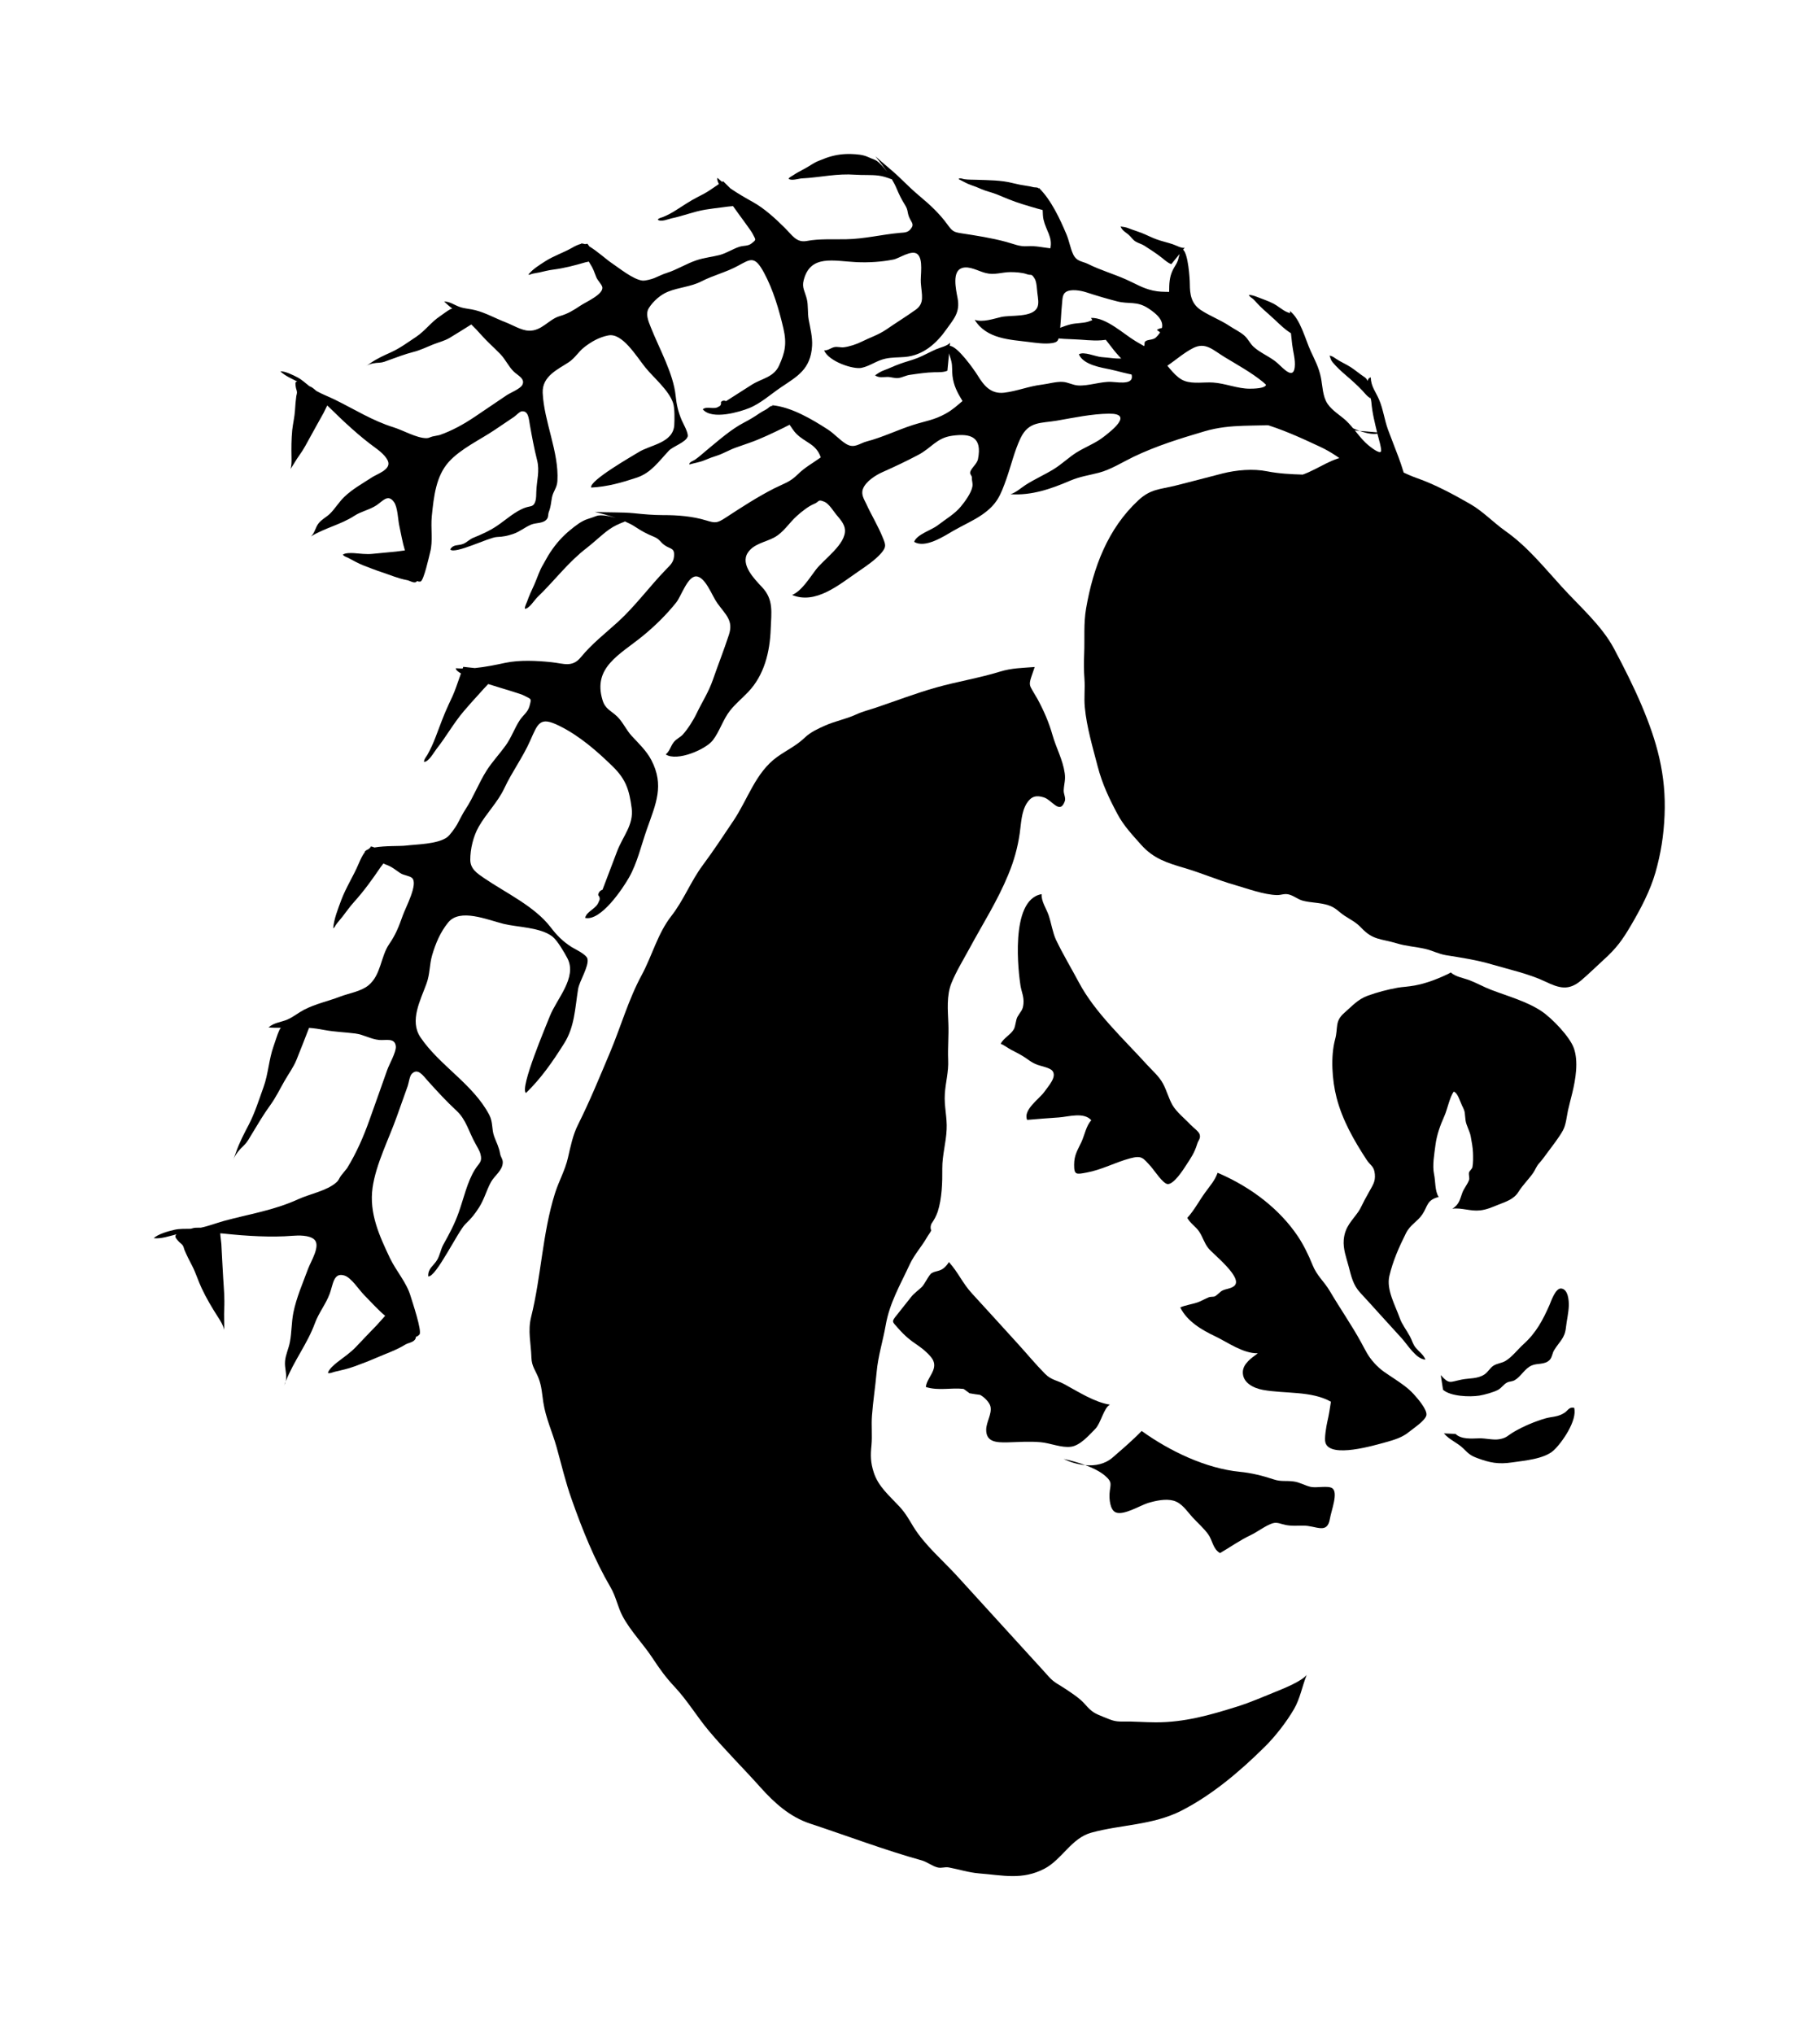 <svg xmlns="http://www.w3.org/2000/svg" viewBox="40.264 -16.123 947.268 1058.346">
    <path fill="#000000" d="M777.889 232.694c-11.811-4.151-22-12.227-35.017-11.471-9.018 0.49-16.302 6.678-24.563 9.584-6.188-0.189-12.377-0.492-18.528-1.7-7.32-1.471-15.96-0.716-23.28 1.132-8.152 2.077-16.339 4.303-24.563 6.339-8.189 2-12.793 1.7-19.131 7.547-15.96 14.754-23.544 35.017-27.242 56.221-1.395 8.001-0.679 15.773-1.019 23.848-0.189 4.34-0.189 8.415 0.144 12.867 0.379 5.357-0.301 9.623 0.189 14.791 0.943 10.226 4.112 20.827 6.715 30.864 2.377 9.093 5.923 16.565 10.263 24.678 3.243 6.111 7.66 10.753 12.414 16.11 6.452 7.207 13.583 9.359 22.601 12.037 8.905 2.603 17.17 6.265 26.112 8.792 6.377 1.848 15.244 5.131 21.959 5.244 2.19 0.035 3.735-0.868 5.999-0.34 2.717 0.64 4.641 2.527 7.434 3.283 4.338 1.132 8.905 0.906 13.32 2.377 3.849 1.282 5.17 3.283 8.302 5.396 3.243 2.151 5.925 3.283 8.868 6.415 6.038 6.377 10.037 5.509 18.15 7.925 5.131 1.585 9.811 1.772 15.017 2.943 3.735 0.868 6.979 2.64 10.79 3.283 8.001 1.282 16.112 2.49 23.999 4.83 8.905 2.603 19.205 4.867 27.658 8.868 7.397 3.548 12.227 4.906 18.679-0.527 3.962-3.359 7.66-7.020 11.508-10.527 6.942-6.265 9.961-10.453 14.565-18.302 4.98-8.491 9.887-17.773 12.64-27.318 2.83-9.961 4.303-19.168 4.754-29.697 0.906-21.167-3.925-38.45-12.035-57.542-4.19-9.849-9.171-19.66-14.189-29.129-6.489-12.227-17.923-22.035-27.242-32.299-9.395-10.302-17.923-20.942-29.281-28.979-6.377-4.491-11.772-10.339-18.528-14.188-8.603-4.943-18.15-10.074-27.468-13.359z"></path>
    <path fill="#000000" d="M816.516 498.941c-4.038-1.547-7.584-3.585-11.471-5.057-2.906-1.132-7.283-1.774-9.66-4.038l-1.585 0.866c-14.754 6.981-21.357 6.226-25.999 7.057-5.396 0.982-10.716 2.377-15.697 4.188-5.131 1.887-8.037 5.32-12.188 8.942-5.055 4.416-3.093 7.623-4.753 13.735-2.415 8.905-1.585 21.282 0.753 30.337 2.982 11.622 8.981 22.148 15.585 32.262 2.112 3.246 3.925 3.246 4.338 7.547 0.377 3.962-1.169 5.849-2.905 9.055-0.642 1.208-1.7 3.095-2.415 4.377-0.906 1.659-2.077 4.375-3.132 5.923-3.47 5.019-7.092 7.888-7.735 14.754-0.414 4.83 1.358 9.395 2.49 13.659 1.434 5.396 2.303 9.887 6.151 13.999 3.396 3.622 6.715 7.357 10.074 11.056 3.811 4.188 7.66 8.413 11.508 12.638 2.943 3.246 7.66 11.019 12.301 11.019-0.982-2.527-3.246-3.999-5.019-6.112-1.622-1.961-1.85-3.735-3.019-5.886-1.811-3.359-4.188-6.302-5.357-9.66-2.303-6.528-7.018-14.678-5.396-21.772 1.848-7.923 5.057-15.131 8.642-22.301 2.188-4.414 5.96-5.999 8.566-9.848 2.754-4.077 2.188-7.471 8.489-9.018-2.037-2.945-1.659-8.378-2.415-11.774-0.98-4.678 0.107-10.377 0.718-15.207 0.679-5.32 2.453-10.226 4.602-15.017 1.661-3.696 2.756-9.885 4.943-12.83 2.151 0.792 3.283 5.246 4.303 7.283 1.924 3.811 1.245 3.548 1.811 7.623 0.34 2.717 2.227 5.623 2.717 8.491 0.492 2.754 1.057 5.583 1.169 8.413 0.072 2.227 0.144 5.359-0.301 7.51-0.226 1.057-1.622 1.887-1.811 2.945-0.189 1.056 0.414 2.793 0.035 3.773-0.906 2.415-2.566 4.188-3.472 6.565-1.321 3.585-1.585 6.112-5.207 8.337 4.867-0.64 9.395 1.434 14.413 0.868 3.509-0.377 6.339-1.698 9.397-2.905 4.151-1.661 8.15-2.83 10.603-6.717 2.34-3.733 5.131-6.3 7.66-9.885 1.057-1.471 1.547-3.322 3.206-5.131 1.548-1.737 2.681-3.322 4.001-5.131 2.68-3.622 6.073-7.888 8.225-11.737 1.622-2.867 2-7.205 2.68-10.49 0.718-3.13 1.471-5.962 2.264-9.169 1.698-7.057 3.283-16.263 0.792-23.243-2.114-5.962-11.395-15.622-16.905-19.284-7.623-5.057-17.431-7.735-25.997-11.017z"></path>
    <path fill="#000000" d="M698.396 892.904c5.509-5.435 11.432-13.019 15.359-19.773 3.243-5.621 4.225-11.809 6.602-17.773-2.603 3.208-11.508 6.867-15.244 8.378-7.020 2.793-13.772 5.847-20.942 8.074-14.188 4.454-27.431 8.225-42.336 8.187-5.775 0-11.508-0.527-17.207-0.414-4.414 0.107-5.886-0.753-10-2.377-4.528-1.811-5.999-2.453-9.471-6.415-2.98-3.395-6.565-5.621-10.187-8.074-3.435-2.34-5.999-3.283-8.792-6.415-2.83-3.208-5.773-6.339-8.642-9.51-5.734-6.265-11.471-12.565-17.168-18.827-7.245-7.963-14.491-15.886-21.735-23.848-7.584-8.339-17.131-16.339-23.017-25.962-2.415-3.999-4.039-6.942-7.17-10.377-5.32-5.734-11.056-10.414-13.433-17.847-1.659-5.17-1.698-8.716-1.169-14.036 0.492-5.131-0.144-10.263 0.265-15.507 0.566-7.51 1.735-15.017 2.415-22.527 0.753-8.452 3.243-16.075 4.715-24.412 2.037-11.772 7.623-21.093 12.603-31.885 2.34-4.98 6.112-9.055 8.829-13.811 0.755-1.321 1.698-2.415 2.264-3.622-0.453-1.169-0.414-2.34 0.144-3.585 1.358-1.924 2.453-3.962 3.246-6.226 2.225-6.942 2.453-15.244 2.375-22.488-0.035-6.907 1.963-13.396 2.264-20.263 0.34-6.188-1.358-12.264-0.945-18.376 0.379-6.377 2.037-11.432 1.737-17.997-0.263-6.302 0.377-12.49 0.107-18.829-0.263-6.829-1.019-14.413 1.585-20.94 2.34-5.849 6.265-12.301 9.282-17.847 6.981-12.943 14.641-24.829 20.339-38.676 2.905-7.018 4.828-13.811 5.923-21.357 0.755-5.131 0.831-11.28 3.735-15.81 2.264-3.509 4.867-4.263 8.829-2.98 4.263 1.321 8.339 9.169 10.905 1.998 0.64-1.698-0.642-3.811-0.567-5.583 0.144-3.548 1.057-5.357 0.529-9.018-1.019-7.094-4.377-12.904-6.339-19.773-1.887-6.678-4.567-12.791-7.812-18.792-0.98-1.772-2.754-4.489-3.583-6.223-1.095-2.377 0.144-4.416 2.112-10.453-6.528 0.529-11.885 0.492-18.224 2.453-10.905 3.359-22.111 5.131-32.978 8.189-10.49 2.943-21.093 7.018-31.507 10.527-3.32 1.095-7.131 2.077-10.263 3.548-5.283 2.415-10.903 3.433-16.075 5.734-3.962 1.774-7.508 3.359-10.677 6.339-4.452 4.264-9.358 6.452-14.262 9.961-11.319 8.113-15.281 22.035-22.791 33.204-5.244 7.81-10.377 15.622-15.962 23.13-6.339 8.528-9.848 18.113-16.452 26.565-7.055 9.055-9.922 20.566-15.357 30.639-6.905 12.717-10.903 27.018-16.527 40.337-5.32 12.603-10.49 25.281-16.602 37.47-2.717 5.396-3.886 11.358-5.244 17.205-1.509 6.641-4.793 12.227-6.791 18.641-6.528 20.827-7.133 43.128-12.377 64.184-1.848 7.397-0.072 13.698 0.144 21.206 0.144 4.68 2.19 6.602 3.849 11.019 1.509 4.038 1.7 8.037 2.34 12.225 1.282 8.302 4.68 15.396 6.942 23.433 2.527 9.055 4.604 18.037 7.775 26.942 5.621 15.925 11.809 31.356 20.3 45.921 2.905 4.943 3.659 10.187 6.339 15.169 4.188 7.735 10.716 14.338 15.546 21.696 3.661 5.548 6.754 9.887 11.358 14.791 6.829 7.283 11.622 15.507 17.96 23.054 8.452 10.074 17.96 19.432 26.715 29.242 7.357 8.225 15.394 15.47 25.884 18.942 19.358 6.377 38.753 13.772 58.184 19.168 2.905 0.831 5.32 2.943 8.226 3.661 2.149 0.527 3.696-0.414 5.847 0 5.433 1.019 10.263 2.64 15.736 3.093 12.338 0.945 22.449 3.622 34.11-2.49 9.057-4.791 13.923-15.81 24.225-18.677 15.396-4.264 31.961-3.849 46.902-11.432 15.999-8.152 30.488-20.451 43.28-33.091z"></path>
    <path fill="#000000" d="M561.097 526.942c2.037 0.868 3.47 2.077 5.433 3.13 1.848 0.982 4.075 2.077 5.886 3.171 2.793 1.659 4.416 3.396 7.775 4.641 1.924 0.716 6.489 1.509 7.81 3.13 2.49 3.093-1.963 7.81-4.264 11.056-2.453 3.47-11.167 9.319-8.868 14.488 5.509-0.453 11.056-0.945 16.527-1.282 4.98-0.34 12.982-2.943 16.868 1.471-2.68 2.83-3.509 7.81-5.131 11.282-2.114 4.529-3.773 6.754-3.811 11.809-0.035 5.472 1.132 5.131 6.528 4.114 7.886-1.434 14.791-5.285 22.488-7.357 6.265-1.659 6.755-0.377 11.019 4.338 1.622 1.813 6.265 8.942 8.679 9.018 3.208 0.144 8.113-7.51 9.508-9.695 2.566-3.925 4.416-6.565 5.812-11.132 0.642-2.19 2-2.867 1.245-5.17-0.453-1.395-3.472-3.585-4.567-4.754-2.867-3.093-7.357-6.641-9.471-10.263-2-3.435-2.98-7.51-4.98-11.245-1.961-3.698-5.433-6.678-8.3-9.809-12.414-13.659-27.168-27.207-35.469-42.827-4.001-7.51-8.189-14.414-11.924-22.188-1.698-3.622-2.453-8.64-3.811-12.717-1.132-3.395-3.962-7.357-3.661-11.054-16.979 2.867-11.885 42.185-11.017 47.579 0.603 3.548 1.885 5.775 1.547 9.471-0.301 3.395-1.395 3.811-3.058 6.678-1.017 1.735-0.98 4.98-2.037 6.715-1.774 2.905-5.17 4.338-6.754 7.397z"></path>
    <path fill="#000000" d="M755.66 693.194c-3.472-3.811-4.604-6.602-7.018-10.982-4.906-8.942-10.905-17.547-16.149-26.452-3.171-5.396-6.791-7.923-9.169-13.923-1.925-4.867-4.754-10.603-7.66-14.865-9.094-13.472-23.471-25.131-41.657-32.904-1.509 4.151-3.811 6.565-6.452 10.226-3.208 4.414-5.662 9.206-9.321 13.243 1.511 2.83 4.34 4.454 6.112 7.057 1.963 2.867 2.603 5.886 4.83 8.716 2.566 3.206 18.15 15.32 13.585 19.545-1.661 1.547-4.303 1.509-6.302 2.527-1.395 0.718-2.453 2.227-3.925 3.017-0.529 0.265-2.227 0.107-3.019 0.416-2.149 0.829-3.811 1.961-6.112 2.754-2.717 0.906-6.528 1.471-8.827 2.566 3.507 7.207 11.167 11.697 18.074 14.98 6.528 3.093 14.565 9.055 22.299 8.868-3.169 2.377-7.584 5.283-7.81 9.583-0.263 5.775 5.585 8.566 10.451 9.471 11.395 2.074 25.207 0.414 35.394 6.149-0.566 3.622-1.019 6.794-1.848 10.302-0.567 2.49-1.661 8.868-1.019 10.98 2.453 8.415 25.884 1.282 31.206-0.144 4.414-1.245 8.677-2.415 12.375-5.47 2.227-1.813 8.415-5.849 8.981-8.642 0.529-2.905-4.715-8.868-6.602-10.943-2.98-3.283-6.565-5.66-10.15-8.074-4.112-2.793-6.829-4.225-10.263-8z"></path>
    <path fill="#000000" d="M810.229 710.016c2.603-0.416 7.66-1.813 9.849-3.058 1.885-1.093 2.717-2.83 4.717-3.811 0.98-0.527 2.566-0.414 3.849-1.169 3.357-1.961 5.17-6.073 8.868-7.66 2.943-1.282 6.754-0.263 9.282-2.83 1.321-1.321 1.395-3.585 2.377-5.131 2.83-4.602 5.509-6.151 6.112-11.622 0.414-3.811 1.395-7.735 1.509-11.508 0.072-2.453-0.263-8.642-3.999-8.942-2.982-0.226-5.244 6.715-6.075 8.642-3.472 7.847-6.981 14.451-13.433 20.263-2.98 2.68-6.073 6.791-9.471 8.792-2.077 1.208-4.263 1.208-6.265 2.49-1.772 1.13-2.83 3.32-4.604 4.489-3.698 2.453-7.847 1.887-11.961 2.717-6.226 1.282-6.415 2.566-10.829-2.34l1.169 7.623c3.886 3.472 13.848 3.849 18.905 3.058z"></path>
    <path fill="#000000" d="M791.787 729.677c3.169 3.622 6.979 4.717 10.263 8.001 2.754 2.754 3.773 3.62 7.283 4.906 6.339 2.338 10.79 3.243 17.885 2.188 6.415-0.945 16.791-1.735 21.735-6.302 4.375-4.075 12.414-15.697 10.603-22.148-2.717-0.492-3.243 1.509-5.094 2.68-3.509 2.19-5.734 1.772-9.734 2.83-5.131 1.434-11.585 4.151-16.225 6.868-3.735 2.149-3.886 3.283-7.847 3.999-3.208 0.566-7.207-0.567-10.492-0.455-3.886 0.072-9.206 0.679-12.338-2.301z"></path>
    <path fill="#000000" d="M514.464 658.718c-2.49 3.169-4.867 6.188-7.357 9.282-2.98 3.698-2.603 3.322 0.567 6.907 3.585 4.112 6.339 6.302 10.527 9.131 2.264 1.509 6.489 5.057 7.697 7.547 2.49 5.17-3.359 9.245-3.735 13.962 6.715 2.074 13.093 0.226 19.621 0.982 1.056 0.716 2.074 1.471 3.093 2.262 1.811 0.342 3.661 0.605 5.47 0.831 2 0.982 4.943 3.811 5.435 6.075 0.829 3.811-2.151 8-2.227 11.961-0.072 6.415 4.98 6.831 11.132 6.678 5.773-0.144 11.319-0.603 17.205-0.072 4.943 0.416 10.905 3.058 15.886 2.34 4.678-0.679 9.131-5.773 12.565-9.282 2.905-2.943 4.414-10.982 7.623-12.603-7.888-1.169-16.641-6.791-23.583-10.564-3.811-2.114-6.944-2.19-10.15-5.435-4.943-4.98-9.471-10.49-14.188-15.659-7.96-8.716-15.849-17.471-23.848-26.149-5.057-5.509-6.979-10.716-12.035-16.374-3.509 5.47-6.188 4.112-8.905 5.697-1.624 0.982-3.548 5.623-5.246 7.283-1.848 1.811-3.962 3.169-5.546 5.207z"></path>
    <path fill="#000000" d="M605.159 746.186c3.886 1.434 7.623 3.243 10.3 5.546 4.112 3.548 2.603 4.567 2.303 9.206-0.189 2.756 0.189 8.566 3.246 9.849 4.112 1.7 12.638-3.622 16.791-4.906 3.925-1.169 9.169-2.338 13.243-1.208 4.377 1.245 6.678 5.094 9.849 8.603 2.64 2.867 5.925 5.736 8.225 8.905 2.303 3.208 2.377 7.584 6.151 9.774 5.357-3.132 10.3-6.678 15.962-9.358 3.357-1.587 8.074-5.172 11.395-6.151 2.453-0.755 4.338 0.414 6.754 0.866 3.283 0.605 5.546 0.379 9.018 0.342 6.868-0.107 12.677 4.865 14.075-3.661 0.679-4.151 4.491-13.622 1.169-15.812-2.19-1.471-8.15 0-11.207-0.679-3.056-0.718-5.773-2.453-8.942-2.83-4.038-0.529-6.452 0.226-10.263-1.057-5.66-1.887-11.735-3.396-17.697-3.962-17.66-1.737-36.561-10.792-51.051-21.245-6.602 6.678-10.527 9.736-14.98 13.698-4.038 3.546-9.169 4.565-14.338 4.075z"></path>
    <path fill="#000000" d="M605.159 746.186c-3.886-1.434-7.923-2.49-11.319-3.208 3.548 1.7 7.434 2.832 11.319 3.208z"></path>
    <path fill="#000000" d="M600.644 219.249c-4.19 2.64-7.773 6.188-12.037 8.792-4.678 2.867-9.885 5.17-14.488 8.113-2.227 1.434-5.207 4.112-7.923 4.865 11.017 0.755 21.054-2.754 31.091-7.055 5.17-2.19 9.66-2.754 15.017-4.151 6.151-1.624 12.227-5.509 17.885-8.226 12.037-5.773 24.186-9.508 36.939-13.28 14.036-4.151 26.565-2.34 40.789-3.661l40.035 3.433c-2.832-0.98-5.509-2.225-7.283-3.093-6.302-3.056-12.98-9.358-17.697-14.526-7.471-8.226-18.413-14.754-27.392-21.395-4.867-3.585-8.944-8.716-13.962-11.924-4.641-2.98-8.378-3.433-11.473-8.187-0.791 1.019-0.866 2.114-0.414 3.243-1.547-0.903-2.49-0.716-3.13-0.64-3.246 0.414-6.452 0.377-9.66 0.755-3.585 0.453-6.979 1.735-10.527 2.074-1.509 0.144-2.717 0.226-4.038 1.169 1.358 0.831 1.961 1.774 3.583 2.151 3.509 0.753 7.32 0.982 10.905 1.057 4.375 0.107 9.055 0.301 13.359 0.903 1.547 0.228 3.017 0.642 4.565 0.718 0.679 0.035 1.282-0.189 1.963-0.072-0.189-0.263-0.342-0.492-0.529-0.755 0.868 0.792 1.7 1.587 2.151 2.227 4.112 5.546 8.528 9.623 13.622 14.526 0.903 0.906 7.281 6.226 7.205 7.66-0.107 2.077-6.715 2.151-8.526 2.151-6.339 0-12.717-2.793-19.055-3.206-4.529-0.303-10.187 0.791-14.679-0.792-4.83-1.698-8.376-7.51-11.809-11.095-4.303-4.452-8.755-6.641-13.735-9.583-6.415-3.811-15.357-12.453-23.28-12.151 0.189 0.377 0.453 0.755 0.679 1.169-0.866 0.301-1.698 0.642-2.303 0.831-2.905 0.829-5.96 0.603-8.942 1.321-3.62 0.906-7.055 2.49-10.564 3.735-1.698 0.603-3.322 1.358-4.717 2.49 0.906 0.716 2.264 0.301 3.396 0.34 1.132 0.072 2.264 0.34 3.396 0.49 3.357 0.529 6.754 0.642 10.15 0.755 4.791 0.144 9.358 0.868 14.149 0.527 0.716-0.035 1.585-0.189 2.453-0.263 1.434 1.887 2.867 3.735 4.263 5.47 2.793 3.548 6.641 6.755 8.566 10.943 3.357 7.32-5.17 5.775-9.924 5.47-5.244-0.301-12.264 2.303-17.508 1.85-2.793-0.226-5.094-1.7-7.923-1.85-3.322-0.189-7.357 1.019-10.716 1.435-6.717 0.791-13.019 3.395-19.621 4.188-7.018 0.829-10.64-3.773-13.811-8.942-1.772-2.867-10.603-15.47-14.565-15.394l0.189-1.737c-1.132 1.737-5.396 2.64-7.245 3.472-3.32 1.434-6.489 3.283-9.849 4.604-3.093 1.208-6.3 1.961-9.395 3.13-2.603 0.945-5.094 2.19-7.697 3.132-2 0.716-3.169 1.547-4.867 2.717 2 1.395 4.112 0.866 6.377 0.829 2.037-0.035 3.925 0.868 5.962 0.529 1.998-0.301 3.773-1.358 5.81-1.624 4.227-0.603 8.603-1.282 12.869-1.358 2.112-0.035 4.602 0.107 6.641-0.791l0.868-9.055c0.34 1.509 0.943 2.98 1.245 4.414 0.527 2.377 0.226 4.83 0.527 7.283 0.603 5.094 2.49 8.642 5.207 13.13-3.017 2.566-5.17 4.567-8.679 6.528-6.038 3.396-10.677 3.886-17.055 5.925-8.226 2.64-15.812 6.415-23.961 8.528-3.925 1.019-6.528 3.886-10.717 1.434-3.433-2.037-6.149-5.32-9.695-7.623-8.113-5.244-18.905-11.659-28.903-12.603 0.035 0.189 0.144 0.301 0.189 0.49l-0.226-0.144c-1.095-0.072-2.037 1.245-3.017 1.774-1.282 0.679-2.453 1.321-3.661 2.112-2.49 1.737-5.094 3.283-7.773 4.68-6.981 3.585-13.509 9.471-19.509 14.375-1.998 1.661-4.075 3.585-6.265 5.094-0.791 0.529-3.093 1.208-2.905 2.453 2.68-0.791 5.47-1.169 8.037-2.264 2.19-0.943 4.19-1.659 6.454-2.375 3.357-1.095 6.452-3.019 9.809-4.19 2.303-0.791 4.604-1.622 6.907-2.415 6.151-2.149 11.922-4.98 17.773-7.81 0.716-0.34 1.924-1.019 3.206-1.622 1.208 1.659 2.264 3.472 3.585 4.754 4.906 4.791 10.263 5.207 12.64 12.225-4.225 3.058-8.226 5.131-12.037 8.905-3.999 3.999-7.357 4.793-12.149 7.207-8.829 4.491-17.094 9.887-25.357 15.281-4.416 2.867-5.283 2.867-10.113 1.395-7.057-2.151-14.943-2.793-22.338-2.754-5.32 0-10.187-0.453-15.32-0.982-6.452-0.64-13.545-0.263-20.3-0.716 3.396 0.866 7.283 1.885 11.019 3.169-1.848-0.527-3.661-1.019-5.433-1.208-1.7-0.144-3.208-0.34-4.83 0.226-1.395 0.492-2.793 1.057-4.225 1.471-3.396 1.019-6.567 3.548-9.321 5.812-4.075 3.322-7.394 7.094-10.3 11.471-1.395 2.037-2.49 4.263-3.735 6.377-2.074 3.396-3.056 6.981-4.678 10.603-1.358 2.945-2.681 5.736-3.735 8.792-0.379 1.057-1.245 2.566-1.132 3.698 2.074 0.189 5.131-4.678 6.452-5.96 4.602-4.377 8.716-9.133 13.017-13.735 4.038-4.34 8.037-8.339 12.717-11.924 4.075-3.13 7.773-6.905 11.922-9.809 2.303-1.624 4.906-2.756 7.51-3.773 0.161-0.072 0.303-0.144 0.455-0.226 1.961 0.866 3.811 1.772 5.433 2.867 3.472 2.264 5.66 3.47 9.584 5.094 3.169 1.282 3.169 2.64 5.583 4.375 3.093 2.227 5.47 1.245 4.906 6.151-0.34 3.017-2.227 4.529-4.112 6.489-8.528 8.792-15.925 18.979-25.017 27.281-6.641 6.036-13.622 11.432-19.243 18.3-4.567 5.621-8.981 3.359-15.433 2.68-7.584-0.791-16.489-1.245-23.999 0.34-4.906 1.057-10.414 2.19-15.849 2.719l-5.999-0.642c-0.072 0.301-0.189 0.566-0.303 0.868-1.169-0.035-2.377 0-3.548-0.144-0.107 0.791 0.906 1.735 2.643 2.717-0.831 2.34-1.661 4.678-2.49 7.055-1.132 3.246-2.453 6.038-3.925 9.131-2.605 5.509-4.604 11.282-6.794 16.944-1.208 3.169-2.603 6.265-4.263 9.206-0.642 1.095-1.813 2.34-1.737 3.698 2.453 0 5.246-5.207 6.491-6.754 4.978-6.302 8.942-13.472 14.149-19.584 2.566-3.056 5.32-6.075 8.037-9.055 1.547-1.698 3.093-3.509 4.717-5.131 8.3 2.64 16.942 5.019 18.829 6.075 3.62 1.998 3.811 1.132 2.64 5.47-0.906 3.208-3.246 4.567-4.98 7.17-2.754 4.151-4.416 9.169-7.471 13.357-3.132 4.34-6.868 8.302-9.774 12.83-4.112 6.415-6.905 13.962-10.941 20.074-1.737 2.603-2.945 5.32-4.529 8.152-0.982 1.698-3.698 5.583-5.283 6.678-5.131 3.548-15.583 3.548-21.432 4.263-2.793 0.342-10.792 0-16.263 0.982l-1.282-0.453c-0.189-0.035-0.377-0.035-0.603-0.072-0.228 0.603-0.755 1.017-1.321 1.434-0.831 0.34-1.548 0.791-1.887 1.358 0.035 0.035 0.072 0.072 0.107 0.107v0c-1.245 1.585-2.415 4.112-3.206 5.999-2.717 6.452-6.565 12.299-9.055 18.903-1.7 4.604-3.849 9.887-4.227 14.754 0.755-0.34 0.868-1.019 1.321-1.659 1.019-1.509 2.377-2.905 3.472-4.34 2.037-2.603 3.811-5.207 6.038-7.66 5.17-5.734 9.432-11.659 13.772-18.037 0.49-0.679 1.017-1.358 1.547-2.037 0.453 0.226 0.791 0.453 1.321 0.603 3.359 1.245 4.641 2.566 7.471 4.454 1.698 1.13 4.753 1.321 6.075 2.488 3.395 2.982-3.322 15.322-4.793 19.509-2.077 5.847-3.698 10-7.057 14.867-4.528 6.565-4.188 16.036-10.829 21.506-3.925 3.208-10.074 4.077-14.717 5.849-6.038 2.34-12.791 3.735-18.829 6.867-2.905 1.511-5.66 3.811-8.603 5.057-3.396 1.474-6.907 1.511-9.849 4.114 2.037 0.189 4.225 0.189 6.415 0.189-0.301 0.377-0.605 0.791-0.831 1.321-1.169 2.566-1.924 5.433-2.905 8.113-2.527 6.981-2.754 14.453-5.283 21.432-2.377 6.565-4.416 13.208-7.623 19.432-2.527 4.83-4.98 9.471-6.755 14.641-0.453 1.321-0.943 2.68-1.434 3.999 0.982-3.056 3.585-5.847 5.812-7.96 1.622-1.585 2.68-3.661 3.849-5.585 3.056-5.019 6.075-10.226 9.545-14.978 3.019-4.151 4.98-8.302 7.51-12.717 2.077-3.661 4.68-7.133 6.265-11.056 2.19-5.509 4.416-11.056 6.528-16.602 2.64 0.189 5.207 0.566 8.339 1.169 5.207 0.945 10.527 1.095 15.771 1.772 4.34 0.567 8.113 2.982 12.414 3.359 3.396 0.34 8.265-1.358 8.642 3.435 0.189 2.943-3.509 9.358-4.491 12.187-3.056 8.603-6.073 17.207-9.169 25.809-3.13 8.868-6.867 17.395-11.697 25.244-0.189 0.303-2.867 3.509-3.171 3.925-1.056 1.435-1.093 2.377-2.49 3.548-4.865 4.34-13.923 5.999-19.885 8.755-12.754 5.812-25.281 7.623-38.676 11.282-4.075 1.132-7.81 2.64-11.885 3.472-2.037-0.035-3.396 0.035-3.999 0.226-0.377 0.107-0.831 0.226-1.245 0.34-2.905 0.072-5.849-0.107-8.679 0.567-3.093 0.716-8.337 2.188-10.64 4.338 3.849 0.414 7.923-1.019 11.922-2.037-1.471 1.132-0.072 2.377 0.945 3.585 0.64 0.792 1.585 1.321 2.19 2.114 0.566 0.753 0.64 1.698 1.017 2.603 1.208 2.83 2.527 5.433 3.962 8.15 1.925 3.735 3.132 7.849 4.943 11.661 2.415 5.17 5.435 10.226 8.491 14.978 1.282 2 2.717 4.227 3.208 6.604 0.107-3.698-0.161-7.32 0.035-11.019 0.263-5.283-0.189-10.414-0.529-15.699-0.377-5.999-0.64-11.998-0.982-17.997-0.107-1.585-0.49-3.622-0.566-5.47 0.755 0.072 1.509 0.072 2.264 0.189 11.395 1.208 24.338 2 35.357 1.095 2.905-0.226 8.792-0.453 11.358 1.963 3.395 3.243-1.85 11.358-3.246 15.169-2.754 7.469-6.075 14.978-7.66 22.789-1.019 5.057-0.868 10.34-1.811 15.32-0.642 3.435-2.19 6.454-2.527 9.887-0.379 3.773 1.206 7.17 0.34 10.642 4.301-10.829 11.245-19.547 15.169-30.224 2.037-5.585 5.66-9.849 7.735-15.433 1.811-4.943 1.961-11.207 7.66-9.434 3.585 1.095 7.584 7.471 10.263 10.15 3.472 3.509 7.133 7.623 10.866 10.755 0.035 0.035 0.035 0.035 0.072 0.035-1.474 1.547-2.793 3.206-4.151 4.641-3.661 3.849-7.434 7.66-11.054 11.548-2.832 3.017-6.454 5.433-9.697 7.96-1.585 1.245-4.338 3.548-4.906 5.583 0.945 0.455 2.566-0.377 3.548-0.603 3.548-0.831 6.942-1.548 10.377-2.832 3.811-1.395 7.623-2.83 11.319-4.452 5.094-2.227 10.226-3.886 15.056-6.867 1.509-0.906 3.661-1.019 4.906-2.453 0.453-0.529 0.566-1.057 0.603-1.587 0.605-0.144 1.208-0.49 1.85-1.208 1.471-1.698-3.811-17.281-4.641-20.035-2.077-7.057-7.471-12.943-10.716-19.697-5.548-11.659-10.905-23.431-9.057-36.602 1.737-12.338 8.566-25.507 12.717-37.317 1.85-5.207 3.735-10.414 5.585-15.659 0.527-1.511 0.982-5.094 2.037-6.226 3.171-3.396 5.887 0.753 8.452 3.622 4.83 5.357 9.623 10.603 14.904 15.47 5.094 4.717 6.452 11.169 9.887 17.205 0.866 1.548 2.188 3.735 2.603 5.435 1.056 4.112-0.718 4.452-2.945 8.037-3.962 6.377-5.847 15.131-8.376 22.186-2.227 6.302-4.906 11.207-8.076 16.905-1.358 2.49-1.698 5.396-3.169 7.847-1.85 3.169-4.83 4.338-4.641 8.603 4.038 0.603 15.47-23.546 19.395-27.281 3.208-3.056 4.83-5.131 7.133-8.716 2.754-4.375 3.773-8.868 6.188-13.206 1.811-3.208 5.887-5.887 6.075-9.887 0.107-1.961-1.019-2.754-1.358-4.641-0.718-3.925-1.813-5.546-3.095-9.055-1.434-3.925-0.527-7.318-2.566-11.243-8.45-16.075-25.921-25.659-35.847-40.411-5.775-8.603 0.072-19.319 3.169-27.884 1.887-5.207 1.474-9.774 2.945-14.83 1.811-6.151 4.301-12.035 8.337-16.979 6.075-7.547 20.414-1.395 28.866 0.716 7.207 1.774 19.131 1.737 25.394 6.602 2.603 2.037 6.265 8.378 7.81 11.319 5.207 10.074-5.697 21.169-9.206 30.224-1.547 4.075-15.81 37.357-12.377 39.847 7.886-7.584 13.962-16.415 19.773-25.622 5.583-8.755 5.734-18.337 7.357-28.413 0.64-4.112 5.81-11.961 4.865-15.847-0.603-2.34-7.092-5.285-8.225-6.038-4.717-3.058-7.623-5.999-10.943-10.339-8.413-10.943-23.28-17.81-34.562-25.507-3.585-2.453-7.207-4.754-7.245-9.51-0.035-5.546 1.548-12.264 4.34-17.168 4.112-7.245 9.961-12.791 13.433-20.224 3.925-8.378 9.584-15.999 13.359-24.528 4.151-9.319 5.057-12.867 15.244-7.81 10.3 5.057 19.582 13.095 27.734 21.093 6.905 6.715 8.642 12.262 9.887 21.696 1.13 8.716-4.567 14.565-7.547 22.377-2.49 6.678-5.17 13.507-7.623 20.072-1.358 0.492-2.114 1.434-2.264 2.793 0.945 1.093 1.057 2.225 0.301 3.433-1.245 3.849-6.188 4.754-7.094 8.452 8.226 1.848 19.697-15.47 22.867-21.056 4.303-7.547 6.454-17.168 9.359-25.319 4.565-12.943 9.131-22.638 2.19-35.847-2.527-4.793-6.567-8.566-10.187-12.49-2.793-3.017-4.754-7.471-7.623-10.15-3.396-3.206-6.188-3.811-7.584-8.603-5.057-16.868 8.868-23.396 20.866-33.131 6.339-5.17 12.414-11.13 17.547-17.545 2.566-3.208 5.847-13.546 10.3-13.546 4.83 0.035 8.337 10.15 11.019 13.848 4.375 6.112 8.563 9.055 6.073 16.565-2.566 7.847-5.621 15.583-8.337 23.394-2.227 6.415-5.585 11.508-8.452 17.471-1.698 3.585-4.641 8.189-7.207 11.019-1.321 1.434-3.395 2.264-4.715 3.962-1.661 2.114-1.925 4.414-4.151 6.377 5.925 3.811 20.829-2.64 24.451-7.32 3.622-4.641 5.283-10.79 9.055-15.546 2.83-3.548 6.112-6.188 9.245-9.471 8.566-8.868 11.471-21.091 11.885-33.054 0.303-8.376 1.624-15.129-4.452-21.583-3.999-4.263-11.471-11.809-7.51-17.923 2.98-4.678 9.131-5.546 13.585-7.886 5.131-2.717 7.847-7.66 12.111-11.432 2.415-2.151 5.925-4.98 8.942-6.188 2.717-1.095 1.7-2.603 5.359-1.019 2.225 0.945 4.565 4.754 6.036 6.567 1.85 2.262 4.34 4.828 4.567 7.886 0.603 7.547-10.943 15.32-15.131 20.827-3.283 4.264-7.32 11.019-12.377 13.169 12.264 5.094 24.451-5.359 34.262-12.075 3.962-2.717 8.905-5.999 12.114-9.697 2.68-3.13 2.415-4.225 0.866-7.96-2.453-6.112-5.923-11.735-8.64-17.66-1.095-2.34-2.832-4.867-1.737-7.773 1.434-3.925 6.794-7.283 10.263-8.792 6.339-2.83 12.264-5.621 18.415-8.868 7.055-3.661 9.583-8.942 17.847-10.037 9.621-1.321 15.659 0.642 13.357 12.151-0.527 2.64-3.811 4.906-4.075 6.942-0.144 1.208 0.945 1.587 0.906 2.793-0.072 1.772 0.603 2.793 0.226 4.715-0.566 3.132-3.811 7.66-5.962 10.226-3.13 3.849-8.113 6.717-12.035 9.774-3.208 2.49-10.868 4.717-12.301 8.603 5.736 3.622 15.699-3.019 20.601-5.849 4.83-2.793 10.113-5.057 14.717-8.225 7.923-5.472 9.66-10.15 12.754-18.792 2.415-6.867 4.188-14.526 7.32-21.093 4.263-8.829 10.49-7.66 18.942-9.093 8.755-1.509 18.224-3.548 27.129-3.622 12.791-0.107 1.509 8.755-3.093 12.264-4.303 3.283-9.247 5.057-13.772 7.886z"></path>
    <path fill="#000000" d="M677.984 186.045c-3.925-0.679-7.773-0.414-11.735-1.132-4.338-0.829-8.792-2.264-13.13-2.98-2.037-0.34-5.17-0.301-7.32-1.321 7.133 6.641 15.357 10.037 23.922 12.943 4.375 1.471 7.623 3.661 11.848 5.775 4.793 2.375 10.49 3.32 15.433 4.791 10.453 3.019 20.224 7.471 30.374 12.227 11.207 5.207 18.905 13.394 29.055 20.527l25.657 24.602c-1.509-2.188-2.83-4.489-3.661-5.999-2.98-5.509-4.941-13.245-5.999-19.168-1.7-9.434-6.415-19.734-9.774-28.979-1.811-5.019-2.49-10.564-4.567-15.433-1.924-4.491-4.225-6.868-4.375-11.659-0.982 0.189-1.434 0.903-1.622 1.848-0.642-1.434-1.395-1.848-1.85-2.151-2.34-1.547-4.489-3.395-6.829-4.943-2.603-1.698-5.433-2.83-7.96-4.565-1.095-0.755-1.963-1.395-3.208-1.509 0.567 1.282 0.605 2.225 1.547 3.357 2.037 2.453 4.529 4.754 6.907 6.794 2.943 2.49 5.999 5.244 8.679 8.074 0.943 0.982 1.772 2.077 2.793 2.98 0.453 0.416 0.943 0.605 1.358 1.095 0-0.301-0.035-0.527-0.035-0.791 0.263 1.017 0.453 1.924 0.527 2.64 0.492 5.81 1.813 10.866 3.246 16.828 0.263 1.095 2.377 8.074 1.735 8.942-0.945 1.245-5.433-2.415-6.641-3.396-4.263-3.548-7.434-8.905-11.546-12.754-2.945-2.717-7.207-5.17-9.584-8.716-2.603-3.773-2.603-9.471-3.47-13.696-1.057-5.209-3.171-9.094-5.322-13.772-2.793-6.038-5.283-16.527-10.79-20.792 0 0.342 0 0.755 0 1.132-0.679-0.301-1.434-0.566-1.887-0.753-2.338-1.132-4.301-2.982-6.602-4.19-2.793-1.471-5.773-2.377-8.642-3.546-1.434-0.567-2.793-0.982-4.225-1.057 0.301 0.982 1.395 1.471 2.151 2.112 0.753 0.679 1.434 1.474 2.112 2.227 2.037 2.227 4.303 4.188 6.53 6.151 3.206 2.793 5.96 5.812 9.358 8.302 0.49 0.377 1.132 0.753 1.735 1.169 0.226 2 0.455 4.001 0.642 5.887 0.453 3.811 1.772 8.037 1.321 11.772-0.718 6.567-5.812 0.755-8.942-2.074-3.396-3.132-9.206-5.397-12.603-8.642-1.774-1.735-2.717-3.925-4.567-5.623-2.188-1.998-5.396-3.47-7.81-5.094-4.867-3.243-10.187-5.131-15.017-8.337-5.057-3.396-5.621-8.378-5.66-13.433 0-2.793-0.831-15.771-3.509-17.923l0.831-1.019c-1.471 0.492-4.717-1.358-6.302-1.848-2.83-0.945-5.736-1.547-8.566-2.603-2.566-0.945-5.057-2.264-7.623-3.283-2.114-0.829-4.301-1.434-6.452-2.301-1.659-0.679-2.793-0.792-4.416-1.019 0.792 2.037 2.415 2.867 3.964 4.112 1.395 1.132 2.301 2.754 3.811 3.698 1.471 0.906 3.093 1.245 4.602 2.19 3.095 1.998 6.302 4.038 9.245 6.377 1.435 1.169 3.058 2.64 4.793 3.206l4.303-5.283c-0.379 1.132-0.567 2.453-0.945 3.509-0.642 1.811-1.85 3.243-2.64 4.943-1.7 3.583-1.85 6.867-1.85 11.282-3.093-0.072-5.357 0-8.526-0.718-5.472-1.245-8.829-3.509-13.962-5.775-6.643-2.943-13.321-4.828-19.66-8-3.093-1.547-5.999-1.169-7.847-5.131-1.471-3.206-2-6.791-3.435-10.263-3.32-7.886-8-18.037-14.375-24.225-0.035 0.107-0.035 0.263-0.072 0.414l-0.072-0.189c-0.679-0.679-1.887-0.377-2.754-0.603-1.169-0.303-2.19-0.529-3.359-0.679-2.377-0.34-4.793-0.792-7.17-1.395-6.186-1.622-12.98-1.547-19.055-1.772-2.037-0.072-4.225 0-6.302-0.303-0.753-0.072-2.603-0.943-2.98-0.035 2.114 1.019 4.151 2.303 6.377 3.058 1.85 0.603 3.509 1.282 5.32 2.074 2.717 1.208 5.585 1.737 8.339 2.869 1.885 0.791 3.773 1.547 5.66 2.338 5.057 2.077 10.074 3.472 15.207 4.98 0.605 0.189 1.7 0.416 2.832 0.755 0.107 1.735 0.072 3.472 0.453 5.019 1.358 5.812 4.793 9.093 3.548 14.904-4.114-0.455-7.66-1.358-11.774-1.095-4.338 0.301-6.942-1.095-11.167-2.227-7.773-2.114-15.585-3.283-23.359-4.489-4.188-0.642-4.753-1.132-7.397-4.754-3.886-5.357-8.981-10.15-13.999-14.301-3.583-2.982-6.678-5.999-9.961-9.171-4.077-4.075-9.020-7.81-13.396-11.848 1.963 2.453 4.151 5.244 6.151 8.15-1.057-1.321-2.077-2.68-3.208-3.773-1.056-1.056-1.998-2.037-3.32-2.566-1.169-0.49-2.34-0.903-3.472-1.434-2.717-1.245-5.887-1.434-8.642-1.547-4.112-0.144-7.923 0.377-11.697 1.547-1.772 0.529-3.396 1.282-5.131 1.925-2.754 1.019-4.906 2.793-7.51 4.151-2.114 1.132-4.112 2.151-6.112 3.509-0.679 0.453-1.848 0.945-2.264 1.698 1.323 1.282 5.359-0.072 6.831-0.144 4.867-0.226 9.583-0.945 14.375-1.471 4.491-0.49 8.829-0.792 13.472-0.453 4.038 0.301 8.074-0.035 12.074 0.453 2.227 0.263 4.416 0.982 6.602 1.811 0.161 0.035 0.265 0.072 0.416 0.107 0.982 1.661 1.848 3.283 2.49 4.867 1.434 3.359 2.415 5.396 4.414 8.603 1.585 2.603 1.057 3.472 1.963 5.925 1.169 3.13 3.169 3.849 0.791 6.641-1.471 1.772-3.357 1.659-5.433 1.848-9.358 0.831-18.526 3.171-28.073 3.322-6.942 0.144-13.848-0.34-20.489 0.906-5.357 0.98-7.434-2.945-11.508-6.944-4.793-4.793-10.642-10.074-16.339-13.243-3.735-2.077-7.96-4.491-11.848-7.17l-3.773-3.735c-0.189 0.107-0.379 0.226-0.529 0.34-0.791-0.679-1.659-1.321-2.377-2.074-0.377 0.453-0.072 1.622 0.679 3.206-1.509 1.019-3.017 2.077-4.567 3.095-2.112 1.434-4.151 2.49-6.415 3.622-3.999 2.037-7.697 4.565-11.508 6.979-2.074 1.321-4.301 2.527-6.641 3.472-0.868 0.34-2.19 0.49-2.68 1.358 1.659 1.395 5.697-0.377 7.133-0.679 5.96-1.208 11.585-3.546 17.582-4.528 3.019-0.492 6.075-0.868 9.133-1.245 1.735-0.226 3.507-0.492 5.32-0.605 4.489 6.339 9.358 12.677 10.226 14.414 1.622 3.32 2.074 2.867-0.492 4.943-1.885 1.547-4.038 1.093-6.302 1.772-3.507 1.095-6.715 3.359-10.49 4.338-3.886 0.982-8.037 1.397-11.848 2.681-5.396 1.772-10.377 5.017-15.62 6.641-2.227 0.679-4.151 1.735-6.377 2.64-1.36 0.566-4.793 1.509-6.302 1.321-4.906-0.642-12-6.489-16.225-9.319-2.037-1.321-7.283-6.038-11.395-8.491l-0.679-1.019c-0.107-0.107-0.226-0.226-0.377-0.377-0.414 0.226-0.906 0.226-1.471 0.189-0.718-0.263-1.358-0.377-1.85-0.189 0.035 0.035 0.035 0.072 0.072 0.107v0c-1.509 0.34-3.357 1.282-4.641 2.037-4.491 2.566-9.471 4.151-13.848 6.944-3.058 1.961-6.678 4.151-8.905 7.018 0.64 0.228 1.019-0.144 1.585-0.301 1.321-0.414 2.754-0.527 4.112-0.829 2.415-0.529 4.717-1.169 7.207-1.474 5.812-0.753 11.132-2.149 16.678-3.773 0.605-0.144 1.245-0.301 1.887-0.414 0.226 0.377 0.377 0.718 0.64 1.095 1.774 2.68 2.114 4.225 3.246 7.018 0.679 1.7 2.64 3.509 3.093 5.019 1.057 3.773-8.528 7.888-11.245 9.736-3.811 2.527-6.565 4.263-10.866 5.509-5.699 1.624-9.359 7.849-16.112 7.584-3.962-0.144-8.452-3.017-12.34-4.489-5.019-1.925-10.15-4.83-15.507-6.188-2.603-0.679-5.396-0.755-7.923-1.622-2.867-0.945-5.244-2.906-8.302-2.869 1.321 1.245 2.756 2.49 4.264 3.698-0.379 0.072-0.755 0.144-1.095 0.342-1.85 1.017-3.548 2.415-5.283 3.583-4.567 3.019-7.81 7.623-12.34 10.679-4.301 2.83-8.415 5.925-13.13 8.074-3.661 1.661-7.245 3.246-10.529 5.509-0.866 0.603-1.735 1.208-2.603 1.772 1.887-1.395 4.793-1.735 7.17-1.848 1.735-0.072 3.322-0.792 4.867-1.36 4.151-1.471 8.3-3.093 12.603-4.188 3.735-0.945 6.791-2.49 10.263-3.886 2.905-1.169 6.075-1.885 8.755-3.509 3.735-2.301 7.51-4.565 11.207-6.942 1.698 1.622 3.283 3.283 5.17 5.433 3.13 3.548 6.678 6.602 9.922 9.961 2.719 2.793 4.264 6.452 6.981 9.093 2.19 2.114 6.188 3.811 4.452 7.020-1.056 1.998-6.186 4.038-8 5.244-5.583 3.773-11.169 7.547-16.752 11.319-5.775 3.886-11.772 7.205-18.263 9.471-0.265 0.107-3.359 0.642-3.735 0.755-1.282 0.301-1.7 0.866-3.132 0.866-5.057 0-11.885-3.999-17.017-5.621-10.982-3.396-20.187-9.282-30.714-14.451-3.246-1.587-6.377-2.719-9.471-4.454-1.358-1.169-2.303-1.885-2.793-2.114-0.301-0.107-0.642-0.301-0.982-0.453-1.998-1.585-3.886-3.359-6.112-4.528-2.377-1.245-6.528-3.283-8.942-3.171 2.415 2.377 5.775 3.735 8.868 5.357-1.434-0.072-0.982 1.471-0.829 2.793 0.107 0.868 0.527 1.737 0.603 2.605 0.072 0.791-0.226 1.434-0.34 2.188-0.34 2.49-0.529 4.906-0.679 7.434-0.226 3.472-1.057 6.754-1.434 10.187-0.453 4.641-0.49 9.547-0.377 14.301 0.035 1.963 0.072 4.227-0.529 5.999 1.587-2.303 2.869-4.754 4.491-6.979 2.377-3.246 4.151-6.755 6.112-10.302 2.19-4.038 4.452-8 6.678-12.035 0.566-1.019 1.169-2.527 1.85-3.773 0.49 0.49 0.98 0.906 1.471 1.395 7.205 7.133 15.62 14.904 23.431 20.527 2.037 1.471 6.112 4.604 6.868 7.584 0.98 3.999-5.887 6.188-8.415 7.847-4.906 3.208-10.226 6.112-14.491 10.226-2.754 2.643-4.791 6.112-7.469 8.755-1.85 1.774-4.114 2.832-5.775 4.83-1.811 2.19-2.114 5.283-4.112 6.981 7.357-4.491 15.583-6.151 22.64-10.755 3.661-2.377 7.847-3.056 11.508-5.47 3.243-2.151 5.923-6.038 9.055-1.698 1.961 2.68 2.074 8.981 2.754 12.187 0.906 4.188 1.698 8.868 2.943 12.98 0.035 0 0.035 0 0.035 0.035-1.622 0.161-3.206 0.455-4.678 0.605-4.077 0.414-8.152 0.753-12.227 1.169-3.13 0.34-6.565-0.144-9.774-0.379-1.585-0.072-4.414-0.144-5.621 0.792 0.453 0.868 1.885 1.245 2.64 1.622 2.754 1.474 5.32 2.906 8.15 4.039 3.171 1.208 6.302 2.451 9.51 3.507 4.375 1.434 8.491 3.246 12.98 4.077 1.395 0.226 2.905 1.358 4.301 1.169 0.492-0.072 0.831-0.377 1.057-0.679 0.455 0.226 1.019 0.377 1.737 0.263 1.698-0.263 4.489-13.13 5.057-15.32 1.509-5.697 0.226-12.453 0.829-18.565 1.057-10.527 2.227-21.017 8.868-28.374 6.226-6.867 16.225-11.471 23.848-16.602 3.396-2.303 6.791-4.567 10.187-6.867 0.982-0.679 2.754-2.68 3.925-2.832 3.509-0.377 3.661 3.811 4.227 7.057 1.093 6.112 2.188 12.151 3.733 18.224 1.511 5.849-0.189 10.717-0.377 16.489-0.035 1.434-0.035 3.585-0.453 4.906-0.982 3.208-2.303 2.415-5.283 3.435-5.285 1.848-10.113 6.377-14.717 9.471-4.112 2.754-7.886 4.377-12.377 6.226-1.961 0.792-3.357 2.453-5.357 3.208-2.527 0.982-5.057 0.035-6.641 2.867 2.453 2.64 20.074-6.302 24.262-6.489 3.396-0.144 5.357-0.567 8.378-1.547 3.659-1.208 6.186-3.548 9.583-4.943 2.527-1.019 6.377-0.455 8.152-2.906 0.866-1.169 0.453-2.301 0.98-3.696 1.095-2.869 1.057-4.529 1.624-7.51 0.64-3.283 2.64-4.943 2.83-8.603 0.866-14.943-6.981-30.827-7.66-45.807-0.379-8.679 7.96-12.227 13.545-15.925 3.396-2.262 5.019-5.433 8.076-7.81 3.735-2.905 7.81-5.244 12.565-6.151 7.205-1.395 14.375 10.566 19.205 16.639 4.151 5.172 12.225 11.811 14.451 18.452 0.945 2.717 0.792 8.829 0.642 11.585-0.605 9.319-12.49 10.263-18.565 14.075-2.717 1.698-25.96 14.904-24.676 18.415 8.413-0.416 16.149-2.64 23.846-5.207 7.357-2.49 11.358-8.452 16.602-13.999 2.114-2.227 8.829-4.34 9.774-7.357 0.529-1.774-2.64-7.32-3.093-8.452-1.925-4.567-2.68-8.074-3.171-12.717-1.208-11.659-8.45-24.375-12.904-35.581-1.434-3.585-2.905-7.094-1.019-10.113 2.227-3.548 6.075-6.942 9.961-8.491 5.736-2.301 11.963-2.566 17.357-5.357 6.075-3.13 13.017-4.793 19.055-8.113 6.602-3.585 8.679-5.357 13.507 3.548 4.867 9.018 7.849 19.319 10.113 28.977 1.887 8.152 0.792 12.64-2.225 19.358-2.793 6.188-9.057 6.715-14.227 10-4.414 2.867-9.018 5.697-13.357 8.526-1.132-0.453-2.037-0.263-2.68 0.492 0.189 1.245-0.226 1.998-1.208 2.375-2.415 1.737-6.151-0.453-8.265 1.397 4.83 5.773 19.66 1.208 24.073-0.605 5.999-2.377 11.358-7.283 16.678-10.866 8.378-5.662 15.435-9.284 16.149-21.583 0.263-4.454-0.945-9.133-1.772-13.659-0.642-3.472-0.144-7.397-0.982-10.717-0.982-3.962-2.64-5.886-1.622-9.734 3.47-13.585 15.546-9.961 27.619-9.397 6.415 0.265 12.982-0.144 19.055-1.358 3.058-0.566 9.51-5.32 12.527-2.83 3.208 2.717 1.471 11.132 1.774 14.98 0.453 6.339 2.074 10.564-2.68 13.962-4.943 3.548-10.187 6.754-15.207 10.226-4.114 2.83-8.491 4.188-12.869 6.377-2.603 1.321-6.489 2.603-9.358 2.943-1.471 0.189-3.243-0.414-4.83-0.107-1.998 0.414-3.093 1.735-5.396 1.735 2.415 5.736 15.131 10 19.508 9.057 4.34-0.906 8.001-3.886 12.49-4.793 3.359-0.718 6.641-0.567 10.113-0.868 9.434-0.829 16.376-7.018 21.545-14.375 3.622-5.17 7.283-8.716 5.812-16.225-0.945-4.98-2.906-13.962 2.262-15.659 3.927-1.282 8.452 1.622 12.414 2.603 4.604 1.169 8.452-0.492 12.867-0.492 2.49 0 6.038 0.189 8.566 1.095 2.264 0.831 2.19-0.679 4.038 2.34 1.095 1.85 1.132 5.585 1.395 7.584 0.303 2.453 0.945 5.509-0.144 7.547-2.68 5.17-13.657 3.661-18.714 4.793-3.964 0.906-9.471 2.905-13.772 1.471 6.188 10.074 18.714 10.3 28.073 11.508 3.773 0.49 8.491 1.169 12.149 0.603 3.095-0.49 3.359-1.321 3.849-4.565 0.831-5.283 0.831-10.792 1.397-16.112 0.226-2.074 0.107-4.678 1.998-5.923 2.566-1.661 7.547-0.792 10.527 0.144 5.435 1.772 10.605 3.32 16.075 4.715 6.265 1.624 10.15-0.301 16.188 3.585 7.018 4.567 10.3 9.206 4.038 15.244-1.434 1.395-4.604 0.982-5.583 2.114-0.605 0.716-0.035 1.547-0.567 2.303-0.753 1.095-0.716 2.112-1.772 3.13-1.661 1.659-5.699 2.717-8.189 3.171-3.698 0.679-8.263-0.303-12.149-0.529-3.171-0.226-9.247-3.093-11.811-1.434 2.377 5.546 11.85 6.907 16.302 7.847 4.416 0.945 8.905 2.415 13.321 2.982 7.584 0.98 10.677-1.057 16.302-4.83 4.452-2.982 8.79-6.868 13.583-9.282 6.489-3.246 10.226 1.017 16.527 4.828 6.528 3.962 13.772 7.925 19.811 12.867 8.679 7.094-2.603 6.454-7.133 6.112-4.225-0.34-8.3-1.998-12.527-2.717z"></path>
    <path fill="#000000" d="M188.971 702.593c-0.265 0.679-0.567 1.321-0.792 2.037 0.377-0.679 0.64-1.358 0.792-2.037z"></path>
    <path fill="#000000" d="M747.937 208.074c3.925 1.395 8.152 2.264 10.605 0.906z"></path>
    </svg>